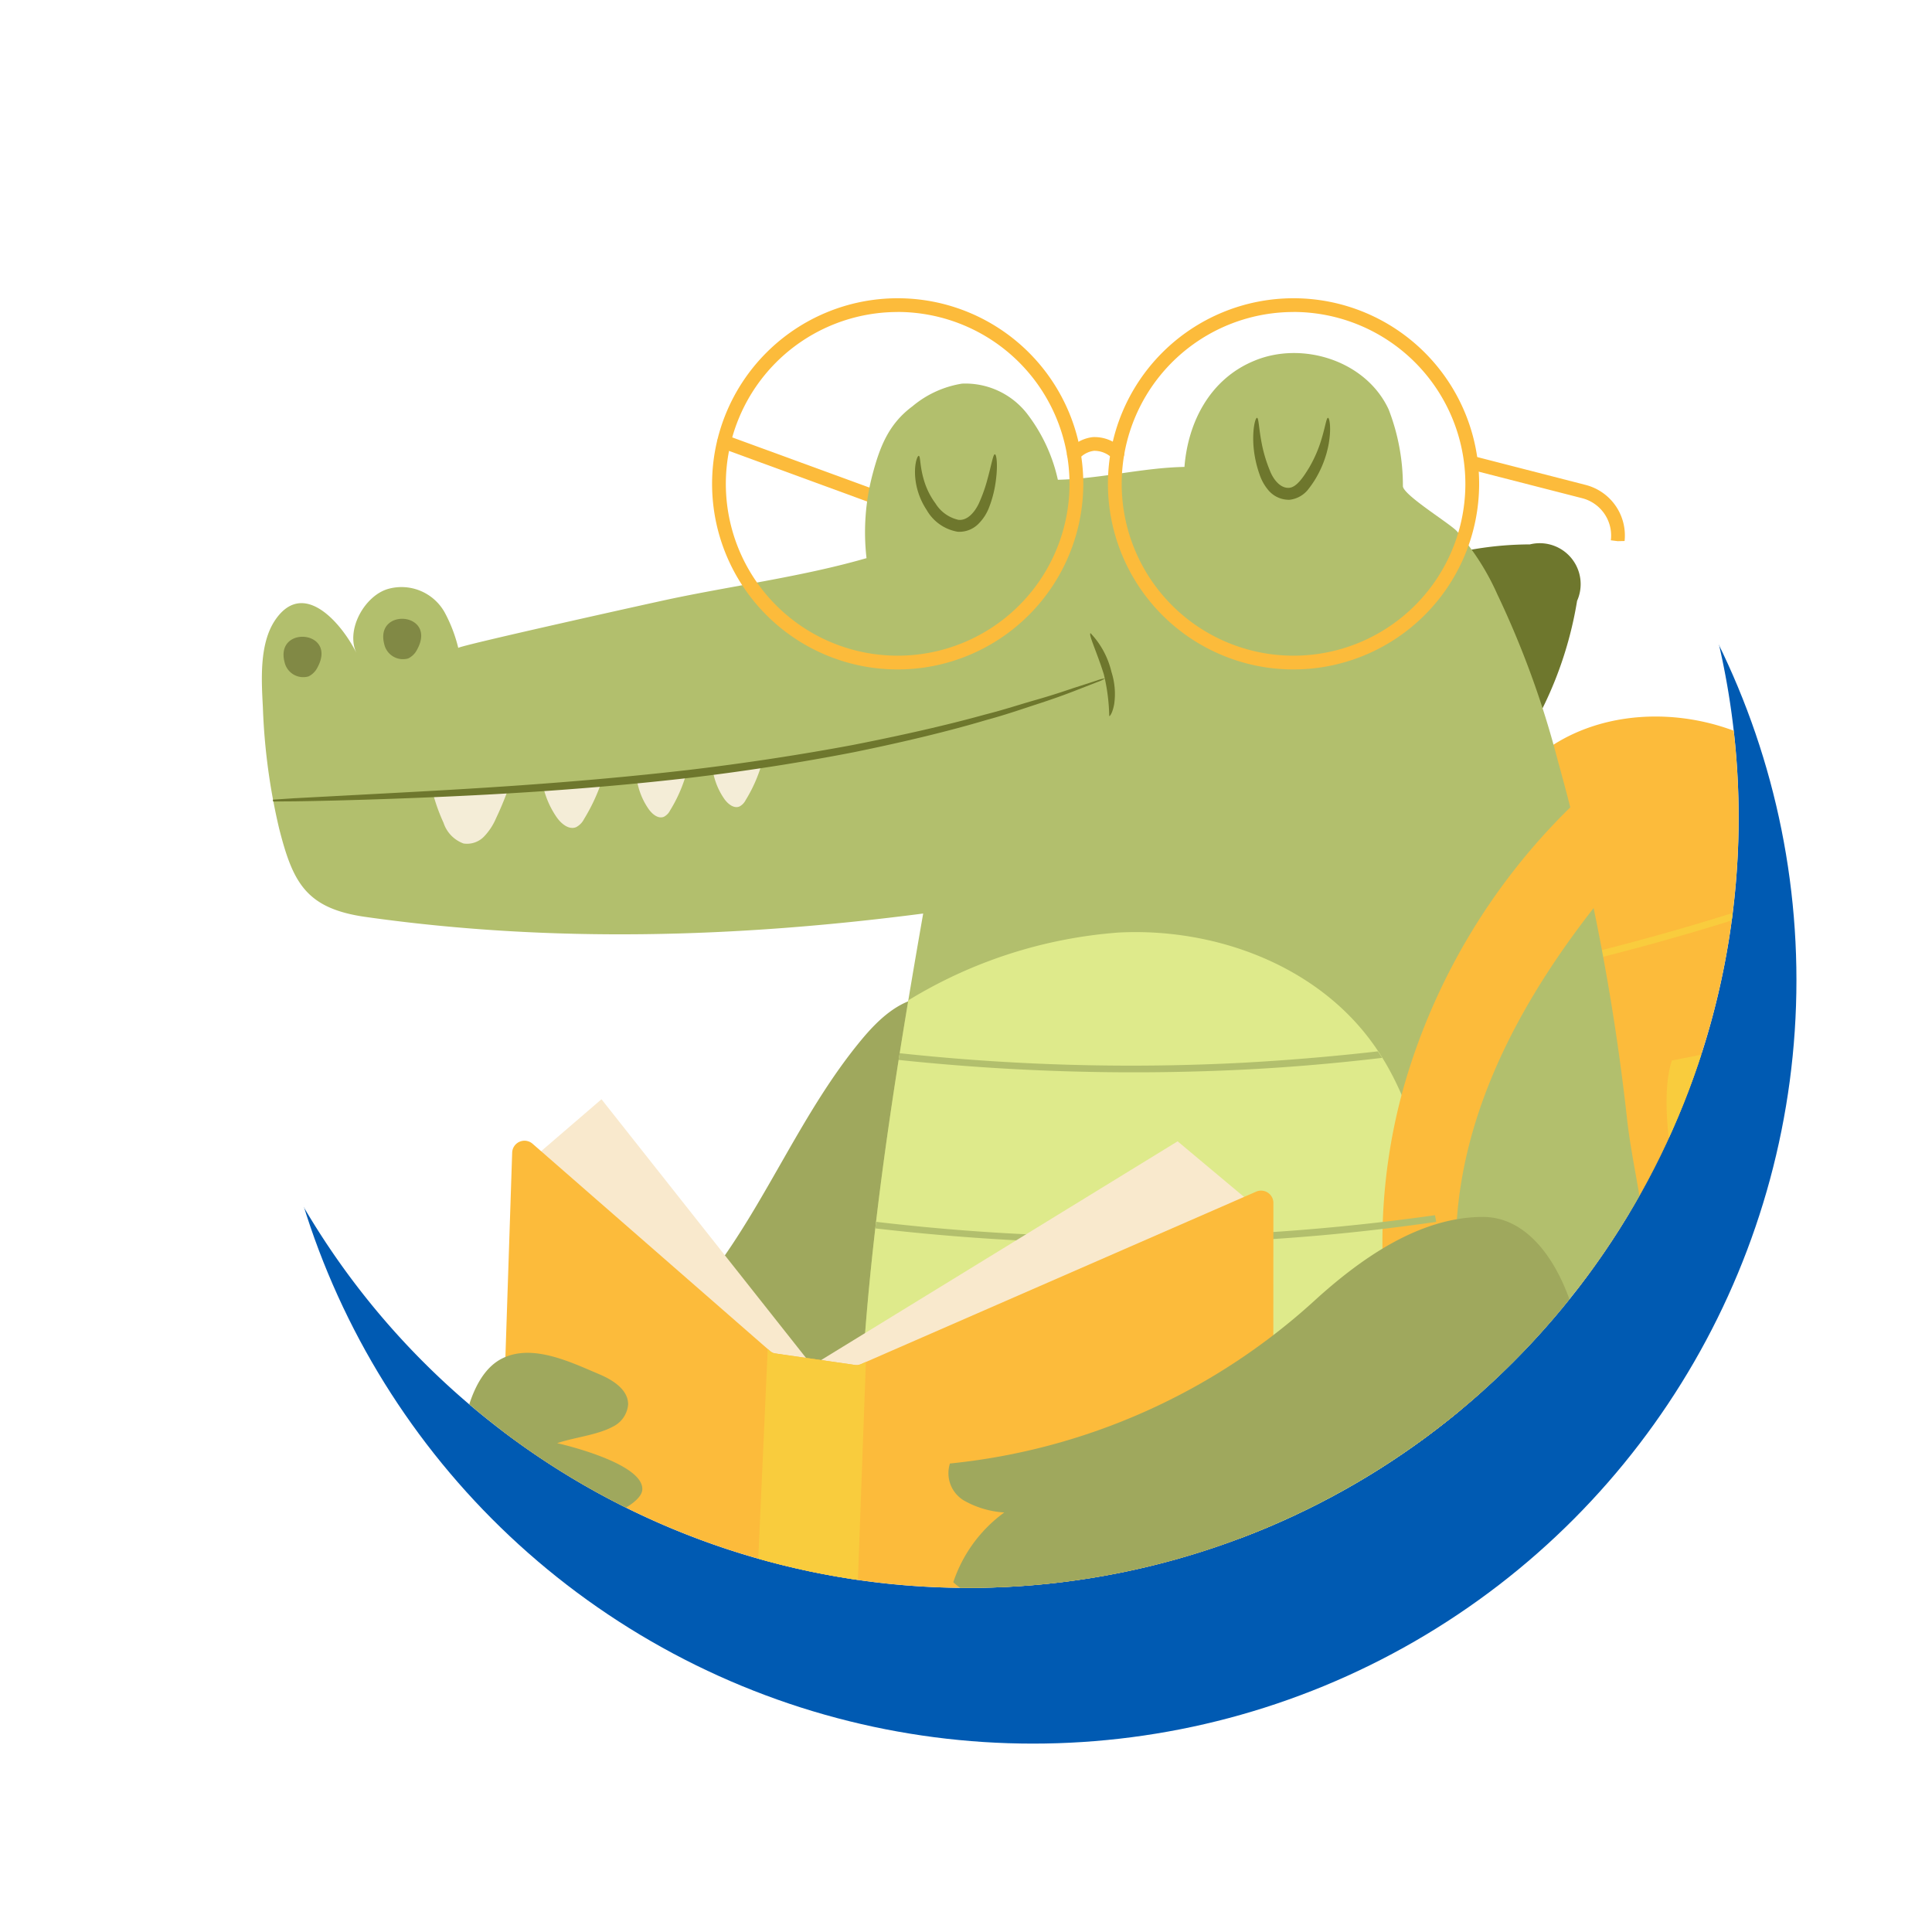 <?xml version="1.0" encoding="UTF-8" standalone="no"?>
<svg
   xmlns:dc="http://purl.org/dc/elements/1.1/"
   xmlns:cc="http://creativecommons.org/ns#"
   xmlns:rdf="http://www.w3.org/1999/02/22-rdf-syntax-ns#"
   xmlns:svg="http://www.w3.org/2000/svg"
   xmlns="http://www.w3.org/2000/svg"
   xmlns:sodipodi="http://sodipodi.sourceforge.net/DTD/sodipodi-0.dtd"
   xmlns:inkscape="http://www.inkscape.org/namespaces/inkscape"
   sodipodi:docname="picture_talk.svg"
   inkscape:version="1.0 (4035a4fb49, 2020-05-01)"
   id="svg8"
   version="1.1"
   viewBox="0 0 38.894 38.894"
   height="147"
   width="147">
  <defs
     id="defs2">
    <style
       id="style833">.a{fill:#fff;}.b,.m{fill:#005ab2;}.c{clip-path:url(#c);}.d{fill:#9fa85d;}.e{fill:#6e772d;}.f{fill:#fcbb3b;}.g{fill:#f9cc3d;}.h{fill:#b2bf6d;}.i{fill:#deea8b;}.j{fill:#f4edd7;}.k{fill:#818945;}.l{fill:#f9e9cd;}.m{font-size:26px;font-family:Nunito-Bold, Nunito;font-weight:700;letter-spacing:0.05em;}.n{filter:url(#a);}</style>
    <filter
       id="a"
       x="36"
       y="0"
       width="146"
       height="146"
       filterUnits="userSpaceOnUse">
      <feOffset
         dx="5"
         dy="5"
         input="SourceAlpha"
         id="feOffset835" />
      <feGaussianBlur
         stdDeviation="5"
         result="b"
         id="feGaussianBlur837" />
      <feFlood
         flood-opacity="0.2"
         id="feFlood839" />
      <feComposite
         operator="in"
         in2="b"
         id="feComposite841"
         result="result1" />
      <feComposite
         in="SourceGraphic"
         in2="result1"
         id="feComposite843" />
    </filter>
    <clipPath
       id="c">
      <path
         class="a"
         d="M 58.52,0 A 58.52,58.52 0 1 1 0,58.52 58.52,58.52 0 0 1 58.52,0 Z"
         id="path846" />
    </clipPath>
  </defs>
  <sodipodi:namedview
     inkscape:window-maximized="0"
     inkscape:window-y="0"
     inkscape:window-x="0"
     inkscape:window-height="461"
     inkscape:window-width="1343"
     units="px"
     showgrid="false"
     inkscape:document-rotation="0"
     inkscape:current-layer="layer1"
     inkscape:document-units="mm"
     inkscape:cy="237.64782"
     inkscape:cx="400"
     inkscape:zoom="0.35"
     inkscape:pageshadow="2"
     inkscape:pageopacity="0.0"
     borderopacity="1.0"
     bordercolor="#666666"
     pagecolor="#ffffff"
     id="base" />
  <g
     id="layer1"
     inkscape:groupmode="layer"
     inkscape:label="Layer 1">
    <g
       id="g967"
       transform="matrix(0.265,0,0,0.265,3.986,0.951)">
      <g
         id="g853"
         transform="translate(-45.57,-2.13)"
         class="n">
        <circle
           id="circle851"
           transform="translate(46,10)"
           r="58"
           cy="58"
           cx="58"
           class="b" />
      </g>
      <path
         id="path855"
         d="M 58.52,0 A 58.52,58.52 0 1 1 0,58.52 58.52,58.52 0 0 1 58.52,0 Z"
         class="a" />
      <g
         id="g965"
         clip-path="url(#c)"
         class="c">
        <g
           id="g963"
           transform="translate(4.849,19.067)">
          <path
             id="path857"
             transform="translate(-25.155,-289.728)"
             d="m 52.167,368.723 c 3.013,-0.217 5.413,-2.568 7.227,-4.983 4.2,-5.594 6.833,-12.274 11.3,-17.661 1.243,-1.5 2.767,-2.967 4.7,-3.249 a 9.125,9.125 0 0 1 3.376,0.36 c 2.118,0.5 4.474,1.171 5.539,3.069 a 7.533,7.533 0 0 1 0.538,4.372 c -0.576,6.51 -2.148,13.072 -5.709,18.553 -3.561,5.481 -9.338,9.766 -15.838,10.442"
             class="d" />
          <path
             id="path859"
             transform="translate(-18.625,-291.181)"
             d="m 114.53,329.006 a 28.188,28.188 0 0 1 7.392,0.341 4.561,4.561 0 0 1 3.073,1.517 c 0.88,1.259 0.4,3.006 -0.324,4.359 a 14.445,14.445 0 0 1 -3.05,3.89 25.3,25.3 0 0 0 -3.852,3.528"
             class="e" />
          <path
             id="path861"
             transform="translate(-18.33,-289.512)"
             d="m 117.341,344.877 a 22.535,22.535 0 0 1 9.166,1.392 5.032,5.032 0 0 1 1.678,0.919 3.878,3.878 0 0 1 0.864,3.8 c -0.555,2.141 -2.257,3.764 -3.883,5.263 l -4.243,3.911"
             class="e" />
          <path
             id="path863"
             transform="translate(-18.187,-287.429)"
             d="m 118.7,365.061 a 19.48,19.48 0 0 1 8.182,0.244 5.381,5.381 0 0 1 2.037,0.863 4.1,4.1 0 0 1 1.225,4.1 9.689,9.689 0 0 1 -2.176,3.913 32.773,32.773 0 0 1 -6.139,5.78"
             class="e" />
          <path
             id="path865"
             transform="translate(-17.836,-285.585)"
             d="m 122.057,385.269 a 33.4,33.4 0 0 1 9.179,-2.806 c 1.562,-0.24 3.479,-0.213 4.324,1.121 a 4.2,4.2 0 0 1 0.093,3.306 39.789,39.789 0 0 1 -3.138,8.11"
             class="e" />
          <path
             id="path867"
             transform="translate(-18.524,-291.745)"
             d="m 115.485,326.5 c 4.365,-3.545 10.835,-3.791 15.947,-1.445 5.112,2.346 8.939,6.931 11.364,12 a 67.039,67.039 0 0 1 6.265,21.167 c 1.125,9.751 1.887,20.674 -4.155,29.1 -2.609,3.641 -6.846,5.851 -11.2,6.889 -4.354,1.038 -8.887,1.022 -13.367,1"
             class="f" />
          <path
             id="path869"
             transform="translate(-19.353,-292.984)"
             d="m 107.576,313.021 a 25.747,25.747 0 0 1 8.109,-1.336 3.109,3.109 0 0 1 3.586,4.287 28.838,28.838 0 0 1 -4.562,11.492"
             class="e" />
          <path
             id="path871"
             transform="translate(-15.913,-285.197)"
             d="m 140.42,397.075 a 20.272,20.272 0 0 1 3.661,-8.791 4.672,4.672 0 0 1 3.118,-2.224 c 1.381,-0.106 2.589,0.876 3.557,1.866 a 29.035,29.035 0 0 1 4.676,6.294"
             class="e" />
          <path
             id="path873"
             transform="translate(-18.42,-290.702)"
             d="m 116.522,341.648 a 181.907,181.907 0 0 0 25.073,-7.711 c -0.087,-0.154 -0.184,-0.3 -0.275,-0.452 a 181.174,181.174 0 0 1 -24.834,7.64 z"
             class="g" />
          <path
             id="path875"
             transform="translate(-18.17,-287.105)"
             d="M 118.907,375.358 A 127.656,127.656 0 0 0 149.33,368.4 c 0.015,-0.188 0.023,-0.377 0.036,-0.566 a 127.072,127.072 0 0 1 -30.5,7 z"
             class="g" />
          <g
             id="g879"
             transform="translate(34.611,10.388)">
            <path
               id="path877"
               transform="translate(-59.045,-304.16)"
               d="m 72.44,309.92 a 0.543,0.543 0 0 1 -0.18,-0.031 l -12.87,-4.714 a 0.524,0.524 0 1 1 0.36,-0.984 l 12.87,4.709 a 0.524,0.524 0 0 1 -0.18,1.015 z"
               class="f" />
          </g>
          <path
             id="path881"
             transform="translate(-27.715,-294.362)"
             d="m 126.164,329.478 a 70.311,70.311 0 0 0 -4.6,-12.642 18.677,18.677 0 0 0 -3.077,-4.792 c -0.612,-0.63 -4.047,-2.726 -4.087,-3.4 a 16.016,16.016 0 0 0 -1.083,-5.833 c -1.722,-3.723 -6.592,-5.231 -10.244,-3.682 -3.322,1.384 -5,4.629 -5.268,8.048 -3.218,0.065 -6.316,0.895 -9.617,0.977 a 12.69,12.69 0 0 0 -2.362,-5.05 5.948,5.948 0 0 0 -4.914,-2.255 7.762,7.762 0 0 0 -3.773,1.725 c -1.8,1.336 -2.471,3.06 -3.029,5.168 a 17.22,17.22 0 0 0 -0.458,6.365 c -4.8,1.386 -9.918,2.056 -14.835,3.087 -1.243,0.261 -16.222,3.584 -16.179,3.735 a 11.258,11.258 0 0 0 -1.022,-2.68 3.758,3.758 0 0 0 -4.271,-1.814 c -1.8,0.487 -3.3,3.12 -2.428,4.91 -1.048,-2.152 -3.977,-5.729 -6.163,-2.571 -1.252,1.81 -1.066,4.607 -0.958,6.692 a 47.141,47.141 0 0 0 1.231,9.17 c 1.044,4.105 2.026,6.086 6.575,6.728 14.153,2 28.219,1.579 42.354,-0.259 -2.45,14.028 -4.747,28.376 -4.893,42.569 a 3.05,3.05 0 0 0 0.179,1.308 3,3 0 0 0 2.078,1.332 c 9.227,2.61 18.915,2.719 28.42,2.155 a 62.264,62.264 0 0 0 13.025,-1.732 c 4.106,-1.132 6.992,1.437 10.562,3.577 3.082,1.848 6.783,3.377 10.2,2.256 -3.76,-5.323 -5.086,-11.892 -5.147,-18.311 -0.028,-3.038 0.677,-6.178 0.35,-9.179 -0.3,-2.752 -0.989,-5.556 -1.3,-8.35 a 171.12,171.12 0 0 0 -5.266,-27.252 z"
             class="h" />
          <path
             id="path883"
             transform="translate(-27.109,-287.767)"
             d="m 183.064,361.966 c 6.232,-3.817 7.722,17.586 7.856,20.632 1.023,23.506 -7.995,49.561 -31.428,58.792 a 81.4,81.4 0 0 1 -23.876,5 q -4.754,0.35 -9.527,0.3 c -7.718,-0.069 -15.462,-0.953 -23.1,-1.355 -9.061,-0.477 -18.076,-1.584 -27.125,-2.223 -12.962,-0.915 -25.882,1.325 -38.679,-0.569 -0.959,-0.141 -2.5,-7.177 -2.723,-8.177 a 46.732,46.732 0 0 1 -0.931,-11.461 80.421,80.421 0 0 1 3.737,-21.949 c 7.013,-0.657 13.7,8.265 15.9,14.126 0.177,0.472 44.669,-14.336 48.531,-15.645 0.335,-0.114 0.4,-11.806 0.42,-12.973 0.072,-3.7 1.349,-6.539 2,-10.177 a 188.473,188.473 0 0 0 28.263,-5.976 c -2.412,0.708 5.785,19.857 7.458,21.309 8.275,7.184 18.771,6.716 27.807,1.412 8.833,-5.184 13.655,-17.1 14,-27.064 0.053,-1.479 0.153,-3.23 1.417,-4.002 z"
             class="h" />
          <path
             id="path885"
             transform="translate(-23.417,-290.193)"
             d="m 110.6,383.414 c 1.412,-0.127 2.834,-0.332 4.253,-0.59 a 142.334,142.334 0 0 0 -2.261,-22.7 c -0.853,-4.687 -2,-9.472 -4.791,-13.336 -4.281,-5.936 -11.992,-8.786 -19.3,-8.408 a 35.7,35.7 0 0 0 -15.971,5.15 c -1.985,11.912 -3.644,24 -3.768,35.975 a 3.05,3.05 0 0 0 0.179,1.308 3,3 0 0 0 2.078,1.332 c 12.781,3.614 26.353,2.455 39.581,1.269 z"
             class="i" />
          <g
             id="g889"
             transform="translate(34.203)">
            <path
               id="path887"
               transform="translate(-58.676,-294.757)"
               d="m 72.778,322.959 a 14.1,14.1 0 1 1 14.1,-14.1 14.117,14.117 0 0 1 -14.1,14.1 z m 0,-27.155 A 13.054,13.054 0 1 0 85.831,308.858 13.069,13.069 0 0 0 72.778,295.8 Z"
               class="f" />
          </g>
          <g
             id="g893"
             transform="translate(64.274)">
            <path
               id="path891"
               transform="translate(-85.897,-294.757)"
               d="m 100,322.959 a 14.1,14.1 0 1 1 14.1,-14.1 14.117,14.117 0 0 1 -14.1,14.1 z m 0,-27.155 A 13.054,13.054 0 1 0 113.053,308.858 13.069,13.069 0 0 0 100,295.8 Z"
               class="f" />
          </g>
          <g
             id="g897"
             transform="translate(91.428,11.989)">
            <path
               id="path895"
               transform="translate(-110.477,-305.61)"
               d="m 122.05,312.076 -0.519,-0.065 a 2.93,2.93 0 0 0 -2.187,-3.2 l -8.473,-2.173 a 0.524,0.524 0 0 1 0.26,-1.015 l 8.469,2.177 a 3.965,3.965 0 0 1 2.975,4.265 z"
               class="f" />
          </g>
          <g
             id="g901"
             transform="translate(61.17,10.543)">
            <path
               id="path899"
               transform="translate(-83.087,-304.3)"
               d="m 83.611,306.137 a 0.523,0.523 0 0 1 -0.407,-0.853 2.87,2.87 0 0 1 1.848,-0.977 2.963,2.963 0 0 1 2.208,0.861 0.524,0.524 0 1 1 -0.7,0.781 1.934,1.934 0 0 0 -1.428,-0.6 1.808,1.808 0 0 0 -1.118,0.591 0.523,0.523 0 0 1 -0.403,0.197 z"
               class="f" />
          </g>
          <path
             id="path903"
             transform="translate(-26.479,-291.206)"
             d="m 39.524,328.989 a 14.065,14.065 0 0 0 0.76,2.069 2.5,2.5 0 0 0 1.516,1.57 1.792,1.792 0 0 0 1.554,-0.521 4.632,4.632 0 0 0 0.928,-1.418 c 0.315,-0.658 0.593,-1.333 0.85,-2.016 q -2.798,0.227 -5.608,0.316 z"
             class="j" />
          <path
             id="path905"
             transform="translate(-25.687,-291.274)"
             d="m 47.088,328.49 a 6.743,6.743 0 0 0 1,2.216 c 0.344,0.489 0.925,0.978 1.477,0.749 a 1.413,1.413 0 0 0 0.6,-0.614 14.213,14.213 0 0 0 1.329,-2.825 q -2.204,0.258 -4.406,0.474 z"
             class="j" />
          <path
             id="path907"
             transform="translate(-25.016,-291.334)"
             d="m 53.489,327.778 a 5.333,5.333 0 0 0 0.911,2.362 c 0.271,0.384 0.727,0.769 1.161,0.588 a 1.108,1.108 0 0 0 0.47,-0.483 11.112,11.112 0 0 0 1.233,-2.8 c -1.264,0.111 -2.532,0.208 -3.775,0.333 z"
             class="j" />
          <path
             id="path909"
             transform="translate(-24.467,-291.404)"
             d="m 58.733,327.328 a 5.3,5.3 0 0 0 0.858,2.1 c 0.27,0.384 0.727,0.769 1.161,0.588 a 1.108,1.108 0 0 0 0.469,-0.483 11.168,11.168 0 0 0 1.223,-2.755 c -1.217,0.245 -2.458,0.422 -3.711,0.55 z"
             class="j" />
          <path
             id="path911"
             transform="translate(-27.559,-292.319)"
             d="m 31.776,320.388 c 1.571,-2.852 -3.242,-3.25 -2.487,-0.412 a 1.453,1.453 0 0 0 1.818,1.073 1.492,1.492 0 0 0 0.669,-0.661 z"
             class="k" />
          <path
             id="path913"
             transform="translate(-26.841,-292.449)"
             d="m 38.631,319.152 c 1.571,-2.851 -3.242,-3.25 -2.487,-0.411 a 1.453,1.453 0 0 0 1.818,1.072 1.482,1.482 0 0 0 0.669,-0.661 z"
             class="k" />
          <path
             id="path915"
             transform="translate(-19.645,-291.123)"
             d="m 128.712,387.724 c -8.007,-1.134 -14.18,-7.2 -16.792,-15.013 -4.434,-13.259 1.151,-25.539 9.325,-35.8 -0.542,-2.493 -1.179,-4.97 -1.853,-7.447 a 48.267,48.267 0 0 0 -12.924,21.318 43.667,43.667 0 0 0 1.9,29.394 c 1.982,4.457 4.889,8.677 9.07,11.193 a 17.252,17.252 0 0 0 14.459,1.363 16.183,16.183 0 0 1 -3.185,-5.008 z"
             class="f" />
          <path
             id="path917"
             transform="translate(-17.6,-289.625)"
             d="m 139.381,344.59 c -4.921,0.906 -9.778,2 -14.661,2.941 -1.279,3.914 0.8,11.856 1.6,14.793 0.8,2.937 2.083,6.005 4.711,7.536 3.5,2.039 8.278,0.421 10.815,-2.739 2.537,-3.16 3.249,-7.417 3.267,-11.47 a 55.651,55.651 0 0 0 -1.082,-11.886 c -1.547,0.269 -3.099,0.54 -4.65,0.825 z"
             class="g" />
          <path
             id="path919"
             transform="translate(-26.834,-284.031)"
             d="m 36.224,402.9 a 19.422,19.422 0 0 0 3.167,-2.975 3.657,3.657 0 0 0 0.809,-1.325 2.057,2.057 0 0 0 0.009,-1.023 8.505,8.505 0 0 0 -3.211,-0.358 c -0.309,0.937 -0.6,1.895 -0.867,2.865 z"
             class="e" />
          <path
             id="path921"
             transform="translate(-26.82,-283.511)"
             d="m 39.841,410.056 q 1.288,-1.218 2.577,-2.434 a 7.414,7.414 0 0 0 1.608,-1.908 2.508,2.508 0 0 0 0.051,-2.4 c -0.588,-0.966 -1.888,-1.183 -3.019,-1.161 a 13.743,13.743 0 0 0 -4.79,0.964 z"
             class="e" />
          <g
             id="g929"
             transform="translate(45.53,57.213)">
            <path
               id="path923"
               transform="translate(-68.66,-346.547)"
               d="m 96.753,347.98 c 3.839,-0.167 7.669,-0.487 11.485,-0.938 -0.1,-0.167 -0.214,-0.33 -0.323,-0.495 q -5.076,0.578 -10.178,0.861 a 163.788,163.788 0 0 1 -26.148,-0.72 c -0.027,0.171 -0.055,0.34 -0.082,0.51 a 170,170 0 0 0 25.246,0.782 z"
               class="h" />
            <path
               id="path925"
               transform="translate(-68.828,-345.367)"
               d="m 96.921,359.8 c 5.218,-0.227 10.419,-0.733 15.588,-1.477 -0.015,-0.081 -0.024,-0.162 -0.04,-0.243 -0.016,-0.081 -0.034,-0.176 -0.05,-0.263 q -7.223,1.016 -14.514,1.411 a 164.637,164.637 0 0 1 -27.548,-0.864 c -0.129,-0.014 -0.261,-0.032 -0.39,-0.048 -0.02,0.168 -0.042,0.335 -0.062,0.5 a 170.017,170.017 0 0 0 27.016,0.984 z"
               class="h" />
            <path
               id="path927"
               transform="translate(-68.93,-344.159)"
               d="m 70.459,370.158 c -0.5,-0.056 -1,-0.122 -1.5,-0.181 -0.009,0.169 -0.02,0.338 -0.028,0.507 a 170.024,170.024 0 0 0 28.093,1.11 158.48,158.48 0 0 0 17.268,-1.722 c -0.015,-0.173 -0.025,-0.347 -0.041,-0.519 q -8.075,1.225 -16.243,1.669 a 164.631,164.631 0 0 1 -27.549,-0.864 z"
               class="h" />
          </g>
          <g
             id="g947"
             transform="translate(0.836,9.085)">
            <g
               id="g939"
               transform="translate(48.782)">
              <g
                 id="g933"
                 transform="translate(0,2.771)">
                <path
                   id="path931"
                   transform="translate(-72.63,-305.489)"
                   d="m 78.7,305.489 c -0.133,-0.005 -0.245,0.735 -0.558,1.871 a 11.5,11.5 0 0 1 -0.682,1.909 c -0.32,0.65 -0.859,1.267 -1.523,1.2 a 2.754,2.754 0 0 1 -1.741,-1.236 5.685,5.685 0 0 1 -0.88,-1.759 c -0.33,-1.1 -0.261,-1.852 -0.4,-1.868 -0.1,-0.026 -0.419,0.735 -0.222,2.012 a 5.362,5.362 0 0 0 0.82,2.095 3.364,3.364 0 0 0 2.365,1.661 2.048,2.048 0 0 0 1.553,-0.582 3.558,3.558 0 0 0 0.789,-1.17 8.618,8.618 0 0 0 0.553,-2.136 c 0.163,-1.229 0.046,-1.994 -0.074,-1.997 z"
                   class="e" />
              </g>
              <g
                 id="g937"
                 transform="translate(25.694)">
                <path
                   id="path935"
                   transform="translate(-95.889,-302.981)"
                   d="m 101.573,302.982 c -0.138,0 -0.21,0.767 -0.586,1.908 a 9.81,9.81 0 0 1 -0.863,1.9 c -0.394,0.64 -0.936,1.494 -1.529,1.51 -0.652,0.033 -1.19,-0.64 -1.454,-1.348 a 10.735,10.735 0 0 1 -0.6,-2.005 c -0.231,-1.182 -0.228,-1.955 -0.363,-1.966 -0.112,-0.014 -0.349,0.758 -0.273,2.049 a 8.43,8.43 0 0 0 0.457,2.222 3.617,3.617 0 0 0 0.71,1.263 2.038,2.038 0 0 0 1.576,0.692 2.094,2.094 0 0 0 1.469,-0.856 7.208,7.208 0 0 0 0.739,-1.154 7.911,7.911 0 0 0 0.752,-2.145 c 0.239,-1.278 0.075,-2.074 -0.035,-2.07 z"
                   class="e" />
              </g>
            </g>
            <path
               id="path941"
               transform="translate(-28.472,-301.105)"
               d="m 91.066,321.062 -1.805,0.583 c -0.78,0.266 -1.736,0.582 -2.86,0.9 -1.124,0.318 -2.388,0.741 -3.817,1.1 -2.835,0.789 -6.253,1.567 -10.068,2.317 -3.823,0.714 -8.051,1.372 -12.512,1.9 -8.924,1.027 -17.057,1.458 -22.941,1.773 -2.387,0.128 -4.693,0.251 -6.971,0.371 l -1.621,0.108 c 0.009,0.045 0.021,0.092 0.03,0.138 l 1.6,-0.011 c 1.648,-0.023 4.033,-0.078 6.981,-0.179 5.891,-0.206 14.041,-0.569 22.992,-1.6 4.474,-0.531 8.715,-1.209 12.547,-1.956 3.826,-0.782 7.248,-1.607 10.078,-2.451 1.426,-0.383 2.688,-0.826 3.8,-1.186 1.112,-0.36 2.066,-0.7 2.835,-1 l 1.771,-0.69 a 2.709,2.709 0 0 0 0.6,-0.28 2.812,2.812 0 0 0 -0.639,0.163 z"
               class="e" />
            <g
               id="g945"
               transform="translate(62.091,16.358)">
              <path
                 id="path943"
                 transform="translate(-84.677,-317.789)"
                 d="m 86.126,324.09 c 0.07,0.023 0.274,-0.316 0.38,-0.937 a 5.447,5.447 0 0 0 -0.21,-2.411 6.41,6.41 0 0 0 -1.591,-2.952 c -0.175,0.084 0.482,1.434 1.01,3.123 a 14.683,14.683 0 0 1 0.411,3.177 z"
                 class="e" />
            </g>
          </g>
          <path
             id="path949"
             transform="translate(-25.842,-288.989)"
             d="m 45.608,355.034 6.037,-5.193 16.4,20.74 -8.822,3.946 z"
             class="l" />
          <path
             id="path951"
             transform="translate(-23.944,-288.686)"
             d="m 63.734,371.007 29.78,-18.273 6.144,5.143 -33.871,14.373 z"
             class="l" />
          <path
             id="path953"
             transform="translate(-26.04,-288.69)"
             d="m 46.608,352.923 18.007,15.719 a 0.938,0.938 0 0 0 0.482,0.221 l 5.972,0.861 a 0.927,0.927 0 0 0 0.507,-0.069 l 30,-13.093 a 0.936,0.936 0 0 1 1.31,0.858 l -0.022,49.172 a 0.937,0.937 0 0 1 -0.809,0.927 l -31.845,4.375 a 0.922,0.922 0 0 1 -0.316,-0.011 l -6.962,-1.432 a 0.943,0.943 0 0 1 -0.409,-0.2 L 44.053,394.93 a 0.936,0.936 0 0 1 -0.338,-0.751 L 45.058,353.6 a 0.935,0.935 0 0 1 1.55,-0.677 z"
             class="f" />
          <path
             id="path955"
             transform="translate(-24.251,-287.19)"
             d="m 69.543,368.262 -6.508,-0.939 -0.353,-0.308 -1.882,41.791 0.118,0.1 7.348,1.511 0.322,-0.044 L 70.14,368 Z"
             class="g" />
          <path
             id="path957"
             transform="translate(-26.309,-287.162)"
             d="m 41.67,381.169 a 9.447,9.447 0 0 0 7,6.16 4.166,4.166 0 0 0 2.162,-0.1 2.073,2.073 0 0 0 1.376,-1.568 2.936,2.936 0 0 0 -0.358,-1.572 14.513,14.513 0 0 0 -2.838,-4.118 c 0.978,0.994 6.117,-0.827 6.2,-2.3 0.107,-1.828 -5.088,-3.216 -6.467,-3.531 1.294,-0.44 3.057,-0.614 4.238,-1.258 a 2.056,2.056 0 0 0 1.153,-1.689 c 0,-1.132 -1.174,-1.859 -2.217,-2.3 -2.13,-0.895 -5.011,-2.32 -7.309,-1.209 -2.554,1.235 -3.129,5.528 -3.358,7.973 a 12.494,12.494 0 0 0 0.418,5.512 z"
             class="d" />
          <path
             id="path959"
             transform="translate(-22.774,-288.141)"
             d="m 123.077,372.063 a 21.759,21.759 0 0 0 -0.053,-3.9 c -0.42,-4.127 -2.9,-10.241 -7.505,-10.23 -4.9,0.011 -9.41,3.282 -12.857,6.432 a 48.26,48.26 0 0 1 -27.613,12.3 2.415,2.415 0 0 0 1.045,2.8 7.073,7.073 0 0 0 3.083,0.919 10.743,10.743 0 0 0 -3.874,5.3 6.543,6.543 0 0 0 5.563,1.6 c -1.579,1.632 -3.2,4.259 -1.639,5.908 a 4.4,4.4 0 0 0 3.353,0.92 c 14.106,-0.199 39.096,-4.197 40.497,-22.049 z"
             class="d" />
          <path
             id="path961"
             transform="translate(-27.109,-284.026)"
             d="m 43.112,434.76 a 52.381,52.381 0 0 0 0.426,-13.771 c -0.645,-8.228 -2.289,-16.553 -6.275,-23.756 a 80.422,80.422 0 0 0 -3.732,21.93 46.732,46.732 0 0 0 0.931,11.461 c 0.219,1 1.764,8.036 2.723,8.177 1.562,0.231 3.127,0.4 4.693,0.52 a 30.445,30.445 0 0 0 1.234,-4.561 z"
             class="d" />
        </g>
      </g>
    </g>
  </g>
</svg>
